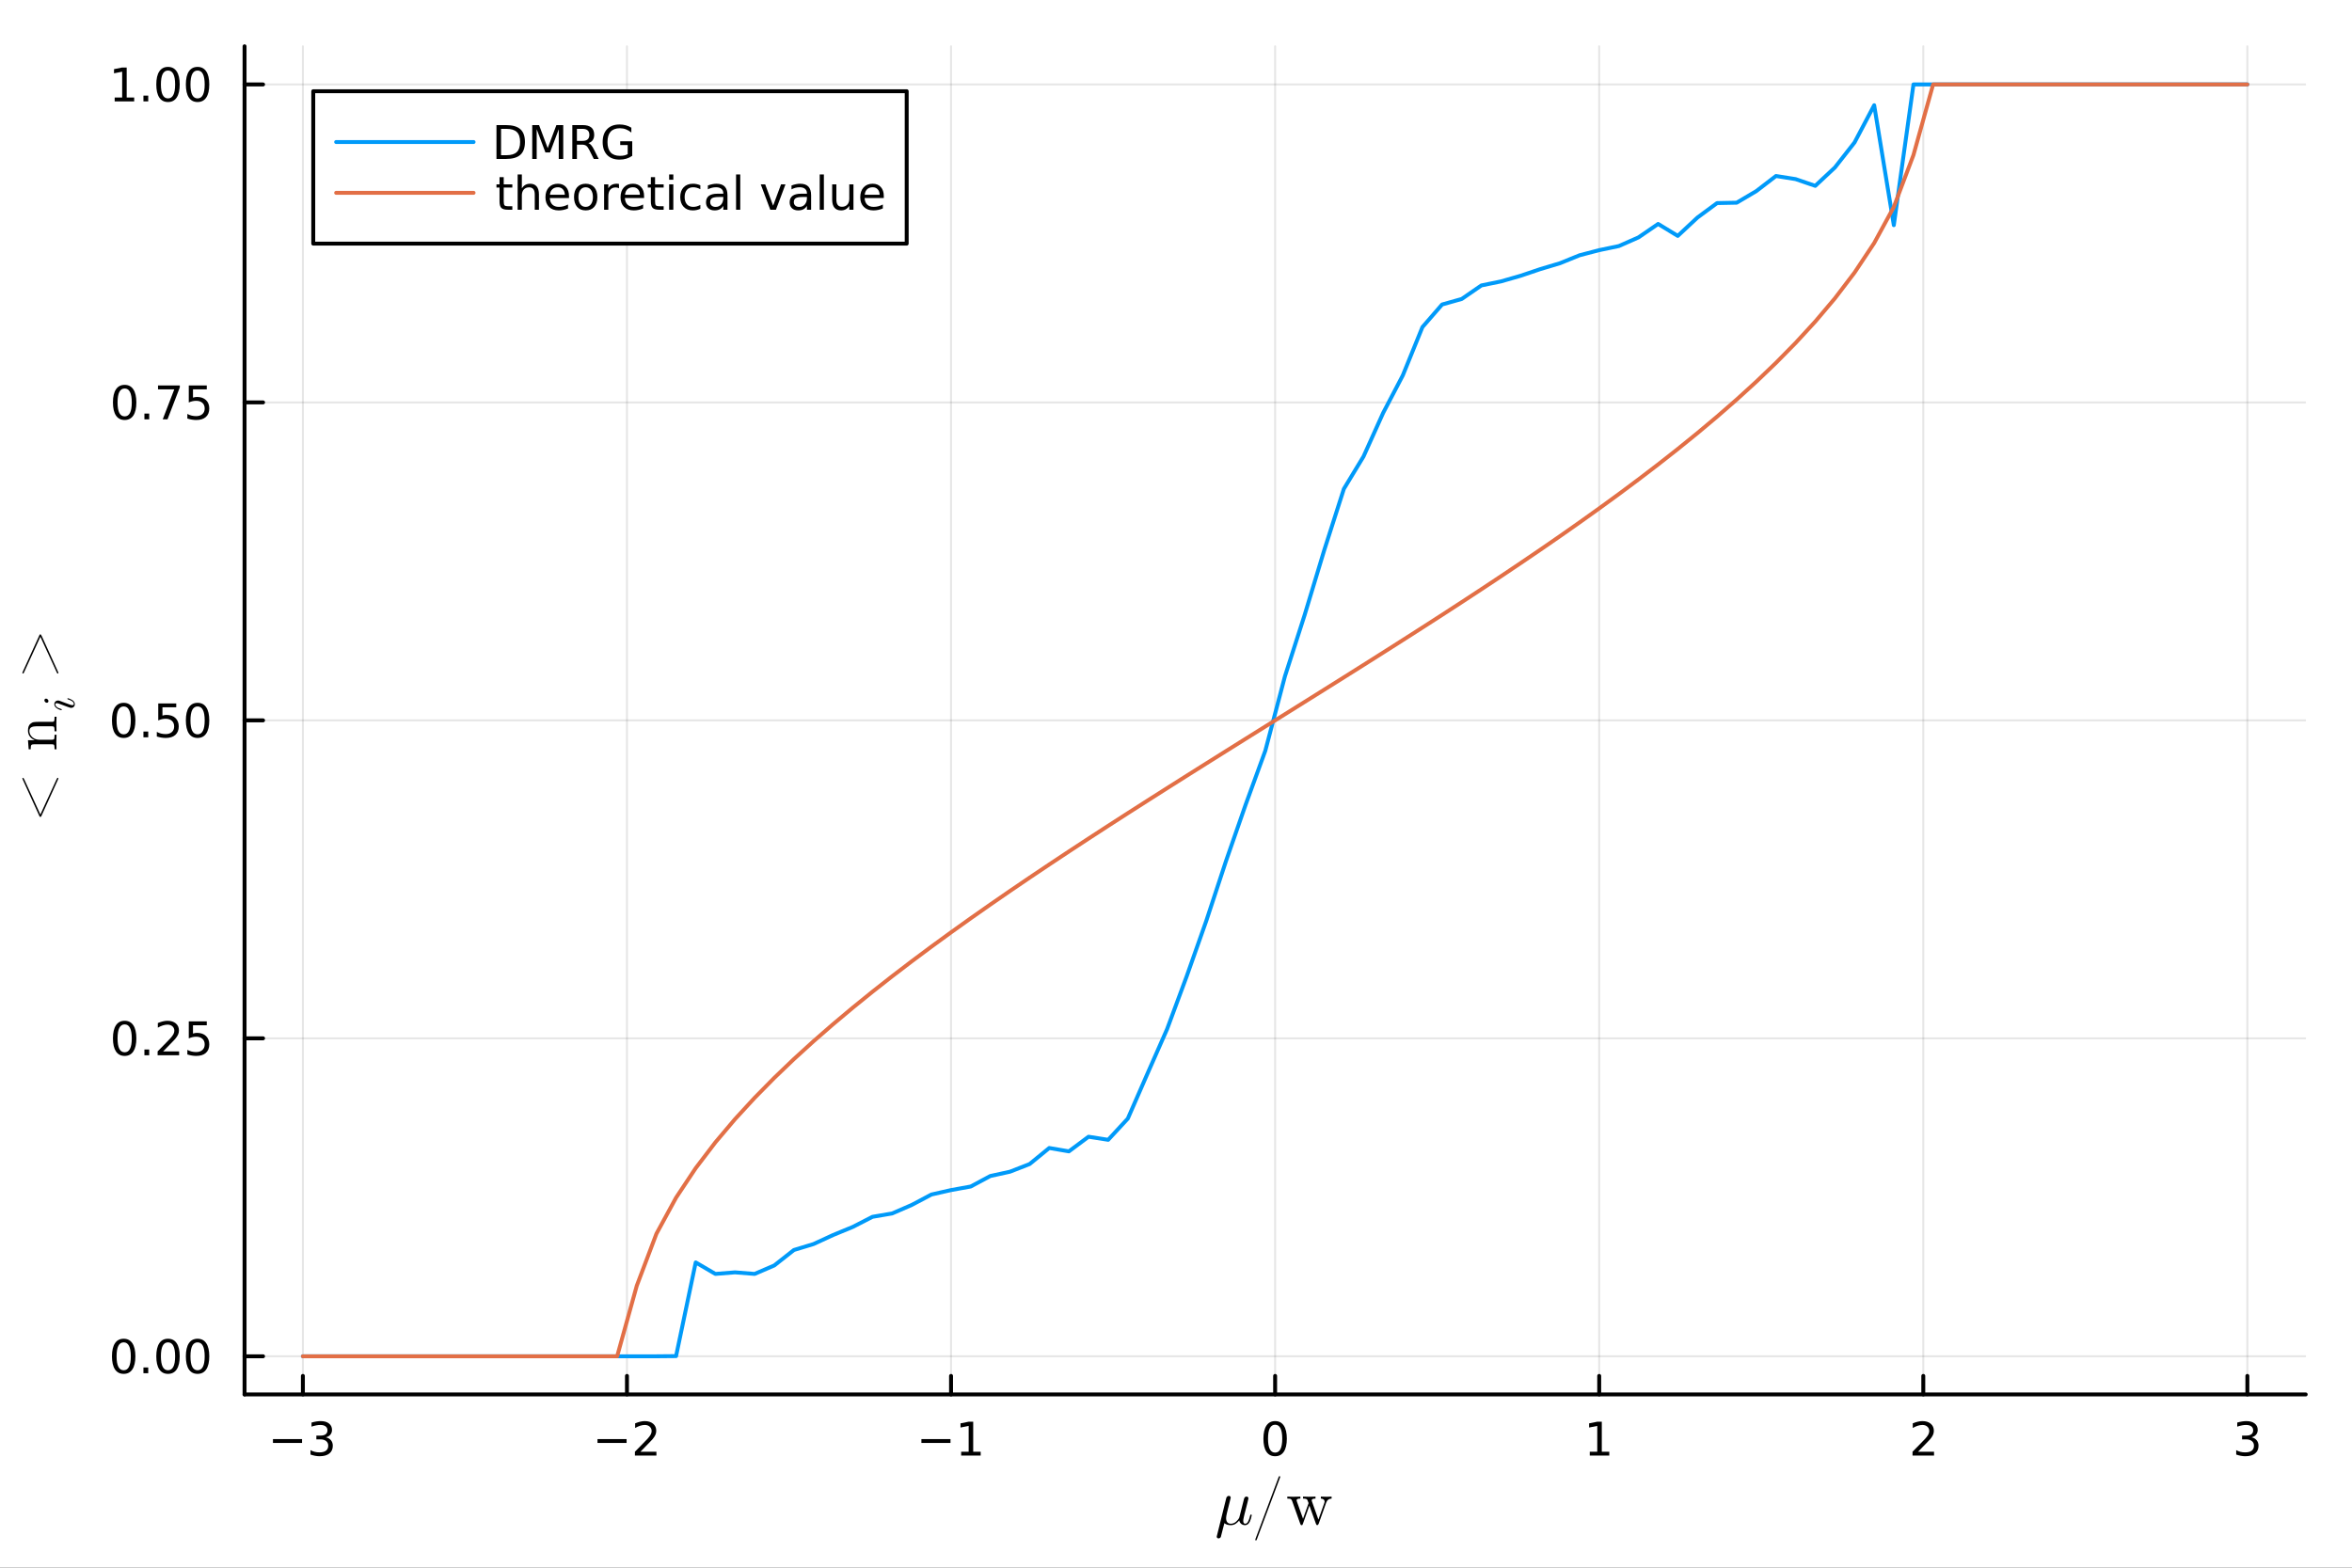 <svg xmlns="http://www.w3.org/2000/svg" xmlns:xlink="http://www.w3.org/1999/xlink" width="600" height="400" viewBox="0 0 2400 1600">
<rect x="0" y="0" width="2400" height="1600" fill="#333333" stroke="none"/>
<defs>
  <clipPath id="clip970">
    <rect x="0" y="0" width="2400" height="1600"></rect>
  </clipPath>
</defs>
<path clip-path="url(#clip970)" d="M0 1600 L2400 1600 L2400 0 L0 0  Z" fill="#ffffff" fill-rule="evenodd" fill-opacity="1"></path>
<defs>
  <clipPath id="clip971">
    <rect x="480" y="0" width="1681" height="1600"></rect>
  </clipPath>
</defs>
<path clip-path="url(#clip970)" d="M249.542 1423.18 L2352.76 1423.18 L2352.76 47.244 L249.542 47.244  Z" fill="#ffffff" fill-rule="evenodd" fill-opacity="1"></path>
<defs>
  <clipPath id="clip972">
    <rect x="249" y="47" width="2104" height="1377"></rect>
  </clipPath>
</defs>
<polyline clip-path="url(#clip972)" style="stroke:#000000; stroke-linecap:round; stroke-linejoin:round; stroke-width:2; stroke-opacity:0.1; fill:none" points="309.067,1423.18 309.067,47.244 "></polyline>
<polyline clip-path="url(#clip972)" style="stroke:#000000; stroke-linecap:round; stroke-linejoin:round; stroke-width:2; stroke-opacity:0.1; fill:none" points="639.761,1423.18 639.761,47.244 "></polyline>
<polyline clip-path="url(#clip972)" style="stroke:#000000; stroke-linecap:round; stroke-linejoin:round; stroke-width:2; stroke-opacity:0.1; fill:none" points="970.455,1423.18 970.455,47.244 "></polyline>
<polyline clip-path="url(#clip972)" style="stroke:#000000; stroke-linecap:round; stroke-linejoin:round; stroke-width:2; stroke-opacity:0.1; fill:none" points="1301.15,1423.18 1301.15,47.244 "></polyline>
<polyline clip-path="url(#clip972)" style="stroke:#000000; stroke-linecap:round; stroke-linejoin:round; stroke-width:2; stroke-opacity:0.1; fill:none" points="1631.84,1423.18 1631.84,47.244 "></polyline>
<polyline clip-path="url(#clip972)" style="stroke:#000000; stroke-linecap:round; stroke-linejoin:round; stroke-width:2; stroke-opacity:0.1; fill:none" points="1962.54,1423.18 1962.54,47.244 "></polyline>
<polyline clip-path="url(#clip972)" style="stroke:#000000; stroke-linecap:round; stroke-linejoin:round; stroke-width:2; stroke-opacity:0.1; fill:none" points="2293.23,1423.18 2293.23,47.244 "></polyline>
<polyline clip-path="url(#clip970)" style="stroke:#000000; stroke-linecap:round; stroke-linejoin:round; stroke-width:4; stroke-opacity:1; fill:none" points="249.542,1423.18 2352.76,1423.18 "></polyline>
<polyline clip-path="url(#clip970)" style="stroke:#000000; stroke-linecap:round; stroke-linejoin:round; stroke-width:4; stroke-opacity:1; fill:none" points="309.067,1423.18 309.067,1404.28 "></polyline>
<polyline clip-path="url(#clip970)" style="stroke:#000000; stroke-linecap:round; stroke-linejoin:round; stroke-width:4; stroke-opacity:1; fill:none" points="639.761,1423.18 639.761,1404.28 "></polyline>
<polyline clip-path="url(#clip970)" style="stroke:#000000; stroke-linecap:round; stroke-linejoin:round; stroke-width:4; stroke-opacity:1; fill:none" points="970.455,1423.18 970.455,1404.28 "></polyline>
<polyline clip-path="url(#clip970)" style="stroke:#000000; stroke-linecap:round; stroke-linejoin:round; stroke-width:4; stroke-opacity:1; fill:none" points="1301.15,1423.18 1301.15,1404.28 "></polyline>
<polyline clip-path="url(#clip970)" style="stroke:#000000; stroke-linecap:round; stroke-linejoin:round; stroke-width:4; stroke-opacity:1; fill:none" points="1631.84,1423.18 1631.84,1404.28 "></polyline>
<polyline clip-path="url(#clip970)" style="stroke:#000000; stroke-linecap:round; stroke-linejoin:round; stroke-width:4; stroke-opacity:1; fill:none" points="1962.54,1423.18 1962.54,1404.28 "></polyline>
<polyline clip-path="url(#clip970)" style="stroke:#000000; stroke-linecap:round; stroke-linejoin:round; stroke-width:4; stroke-opacity:1; fill:none" points="2293.23,1423.18 2293.23,1404.28 "></polyline>
<path clip-path="url(#clip970)" d="M278.535 1468.75 L308.21 1468.75 L308.21 1472.69 L278.535 1472.69 L278.535 1468.75 Z" fill="#000000" fill-rule="nonzero" fill-opacity="1"></path><path clip-path="url(#clip970)" d="M332.47 1466.95 Q335.826 1467.66 337.701 1469.93 Q339.599 1472.2 339.599 1475.53 Q339.599 1480.65 336.081 1483.45 Q332.562 1486.25 326.081 1486.25 Q323.905 1486.25 321.59 1485.81 Q319.298 1485.39 316.845 1484.54 L316.845 1480.02 Q318.789 1481.16 321.104 1481.74 Q323.419 1482.32 325.942 1482.32 Q330.34 1482.32 332.632 1480.58 Q334.946 1478.84 334.946 1475.53 Q334.946 1472.48 332.794 1470.77 Q330.664 1469.03 326.845 1469.03 L322.817 1469.03 L322.817 1465.19 L327.03 1465.19 Q330.479 1465.19 332.308 1463.82 Q334.136 1462.43 334.136 1459.84 Q334.136 1457.18 332.238 1455.77 Q330.363 1454.33 326.845 1454.33 Q324.923 1454.33 322.724 1454.75 Q320.525 1455.16 317.886 1456.04 L317.886 1451.88 Q320.548 1451.14 322.863 1450.77 Q325.201 1450.39 327.261 1450.39 Q332.585 1450.39 335.687 1452.83 Q338.789 1455.23 338.789 1459.35 Q338.789 1462.22 337.146 1464.21 Q335.502 1466.18 332.47 1466.95 Z" fill="#000000" fill-rule="nonzero" fill-opacity="1"></path><path clip-path="url(#clip970)" d="M609.703 1468.75 L639.379 1468.75 L639.379 1472.69 L609.703 1472.69 L609.703 1468.75 Z" fill="#000000" fill-rule="nonzero" fill-opacity="1"></path><path clip-path="url(#clip970)" d="M653.499 1481.64 L669.819 1481.64 L669.819 1485.58 L647.874 1485.58 L647.874 1481.64 Q650.536 1478.89 655.12 1474.26 Q659.726 1469.61 660.907 1468.27 Q663.152 1465.74 664.032 1464.01 Q664.934 1462.25 664.934 1460.56 Q664.934 1457.8 662.99 1456.07 Q661.069 1454.33 657.967 1454.33 Q655.768 1454.33 653.314 1455.09 Q650.884 1455.86 648.106 1457.41 L648.106 1452.69 Q650.93 1451.55 653.384 1450.97 Q655.837 1450.39 657.874 1450.39 Q663.245 1450.39 666.439 1453.08 Q669.633 1455.77 669.633 1460.26 Q669.633 1462.39 668.823 1464.31 Q668.036 1466.2 665.93 1468.8 Q665.351 1469.47 662.249 1472.69 Q659.147 1475.88 653.499 1481.64 Z" fill="#000000" fill-rule="nonzero" fill-opacity="1"></path><path clip-path="url(#clip970)" d="M940.212 1468.75 L969.888 1468.75 L969.888 1472.69 L940.212 1472.69 L940.212 1468.75 Z" fill="#000000" fill-rule="nonzero" fill-opacity="1"></path><path clip-path="url(#clip970)" d="M980.791 1481.64 L988.429 1481.64 L988.429 1455.28 L980.119 1456.95 L980.119 1452.69 L988.383 1451.02 L993.059 1451.02 L993.059 1481.64 L1000.7 1481.64 L1000.7 1485.58 L980.791 1485.58 L980.791 1481.64 Z" fill="#000000" fill-rule="nonzero" fill-opacity="1"></path><path clip-path="url(#clip970)" d="M1301.15 1454.1 Q1297.54 1454.1 1295.71 1457.66 Q1293.9 1461.2 1293.9 1468.33 Q1293.9 1475.44 1295.71 1479.01 Q1297.54 1482.55 1301.15 1482.55 Q1304.78 1482.55 1306.59 1479.01 Q1308.42 1475.44 1308.42 1468.33 Q1308.42 1461.2 1306.59 1457.66 Q1304.78 1454.1 1301.15 1454.1 M1301.15 1450.39 Q1306.96 1450.39 1310.01 1455 Q1313.09 1459.58 1313.09 1468.33 Q1313.09 1477.06 1310.01 1481.67 Q1306.96 1486.25 1301.15 1486.25 Q1295.34 1486.25 1292.26 1481.67 Q1289.2 1477.06 1289.2 1468.33 Q1289.2 1459.58 1292.26 1455 Q1295.34 1450.39 1301.15 1450.39 Z" fill="#000000" fill-rule="nonzero" fill-opacity="1"></path><path clip-path="url(#clip970)" d="M1622.22 1481.64 L1629.86 1481.64 L1629.86 1455.28 L1621.55 1456.95 L1621.55 1452.69 L1629.82 1451.02 L1634.49 1451.02 L1634.49 1481.64 L1642.13 1481.64 L1642.13 1485.58 L1622.22 1485.58 L1622.22 1481.64 Z" fill="#000000" fill-rule="nonzero" fill-opacity="1"></path><path clip-path="url(#clip970)" d="M1957.19 1481.64 L1973.51 1481.64 L1973.51 1485.58 L1951.56 1485.58 L1951.56 1481.64 Q1954.23 1478.89 1958.81 1474.26 Q1963.42 1469.61 1964.6 1468.27 Q1966.84 1465.74 1967.72 1464.01 Q1968.62 1462.25 1968.62 1460.56 Q1968.62 1457.8 1966.68 1456.07 Q1964.76 1454.33 1961.66 1454.33 Q1959.46 1454.33 1957 1455.09 Q1954.57 1455.86 1951.8 1457.41 L1951.8 1452.69 Q1954.62 1451.55 1957.07 1450.97 Q1959.53 1450.39 1961.56 1450.39 Q1966.94 1450.39 1970.13 1453.08 Q1973.32 1455.77 1973.32 1460.26 Q1973.32 1462.39 1972.51 1464.31 Q1971.73 1466.2 1969.62 1468.8 Q1969.04 1469.47 1965.94 1472.69 Q1962.84 1475.88 1957.19 1481.64 Z" fill="#000000" fill-rule="nonzero" fill-opacity="1"></path><path clip-path="url(#clip970)" d="M2297.48 1466.95 Q2300.84 1467.66 2302.71 1469.93 Q2304.61 1472.2 2304.61 1475.53 Q2304.61 1480.65 2301.09 1483.45 Q2297.57 1486.25 2291.09 1486.25 Q2288.91 1486.25 2286.6 1485.81 Q2284.31 1485.39 2281.85 1484.54 L2281.85 1480.02 Q2283.8 1481.16 2286.11 1481.74 Q2288.43 1482.32 2290.95 1482.32 Q2295.35 1482.32 2297.64 1480.58 Q2299.96 1478.84 2299.96 1475.53 Q2299.96 1472.48 2297.8 1470.77 Q2295.67 1469.03 2291.85 1469.03 L2287.83 1469.03 L2287.83 1465.19 L2292.04 1465.19 Q2295.49 1465.19 2297.32 1463.82 Q2299.15 1462.43 2299.15 1459.84 Q2299.15 1457.18 2297.25 1455.77 Q2295.37 1454.33 2291.85 1454.33 Q2289.93 1454.33 2287.73 1454.75 Q2285.53 1455.16 2282.9 1456.04 L2282.9 1451.88 Q2285.56 1451.14 2287.87 1450.77 Q2290.21 1450.39 2292.27 1450.39 Q2297.59 1450.39 2300.7 1452.83 Q2303.8 1455.23 2303.8 1459.35 Q2303.8 1462.22 2302.15 1464.21 Q2300.51 1466.18 2297.48 1466.95 Z" fill="#000000" fill-rule="nonzero" fill-opacity="1"></path><path clip-path="url(#clip970)" d="M1277.31 1546.43 Q1276.47 1550.59 1275.35 1552.97 Q1273.54 1556.61 1270.45 1556.61 Q1268.26 1556.61 1266.59 1555.29 Q1264.94 1553.97 1264.53 1551.78 Q1263.69 1552.78 1263.08 1553.36 Q1262.5 1553.94 1261.34 1554.84 Q1260.21 1555.71 1258.79 1556.16 Q1257.38 1556.61 1255.77 1556.61 Q1251.84 1556.61 1249.36 1554.55 Q1246.01 1568.04 1245.72 1568.72 Q1244.78 1570.1 1243.43 1570.1 Q1242.59 1570.1 1242.08 1569.59 Q1241.56 1569.1 1241.56 1568.33 Q1241.59 1568.07 1241.79 1567.27 L1251.26 1529.1 Q1251.51 1528.07 1252.16 1527.49 Q1252.83 1526.88 1253.22 1526.82 Q1253.61 1526.72 1253.9 1526.72 Q1254.77 1526.72 1255.28 1527.2 Q1255.83 1527.66 1255.83 1528.49 Q1255.83 1528.62 1255.64 1529.36 Q1255.48 1530.07 1255.22 1531.17 Q1254.96 1532.23 1254.83 1532.71 L1252.06 1543.79 Q1251.13 1547.59 1251.13 1549.39 Q1251.13 1552.13 1252.35 1553.65 Q1253.61 1555.13 1256.02 1555.13 Q1257.54 1555.13 1258.95 1554.52 Q1260.37 1553.87 1261.34 1553 Q1262.3 1552.13 1263.08 1551.2 Q1263.85 1550.23 1264.2 1549.62 Q1264.56 1548.98 1264.59 1548.81 L1266.3 1542.08 L1269.42 1529.75 Q1269.61 1528.98 1269.97 1528.46 Q1270.35 1527.91 1270.81 1527.72 Q1271.26 1527.53 1271.51 1527.49 Q1271.77 1527.43 1272 1527.43 Q1272.8 1527.43 1273.35 1527.91 Q1273.9 1528.4 1273.9 1529.23 Q1273.9 1529.39 1273.7 1530.17 Q1273.54 1530.91 1273.29 1532 Q1273.03 1533.07 1272.9 1533.65 Q1271.87 1537.7 1271.77 1538.12 L1269.94 1545.24 Q1269.84 1545.66 1269.52 1547.01 Q1269.23 1548.36 1269.07 1549.07 Q1268.91 1549.75 1268.74 1550.68 Q1268.62 1551.58 1268.62 1552.1 Q1268.62 1555.13 1270.61 1555.13 Q1271.39 1555.13 1272.06 1554.68 Q1272.74 1554.19 1273.19 1553.52 Q1273.67 1552.84 1274.12 1551.68 Q1274.61 1550.49 1274.9 1549.52 Q1275.19 1548.52 1275.6 1546.98 Q1275.77 1546.24 1275.93 1546.01 Q1276.09 1545.79 1276.54 1545.79 Q1277.31 1545.79 1277.31 1546.43 Z" fill="#000000" fill-rule="nonzero" fill-opacity="1"></path><path clip-path="url(#clip970)" d="M1280.93 1571.42 Q1280.93 1571.1 1281.18 1570.39 L1304.47 1508.17 Q1304.47 1508.11 1304.63 1507.75 Q1304.79 1507.4 1304.89 1507.17 Q1304.98 1506.91 1305.18 1506.72 Q1305.4 1506.53 1305.66 1506.53 Q1306.3 1506.53 1306.3 1507.33 Q1306.3 1507.4 1306.11 1508.17 L1282.76 1570.46 Q1282.37 1571.58 1282.12 1571.91 Q1281.89 1572.23 1281.51 1572.23 Q1280.93 1572.23 1280.93 1571.42 Z" fill="#000000" fill-rule="nonzero" fill-opacity="1"></path><path clip-path="url(#clip970)" d="M1313.59 1529.49 L1313.59 1527.43 Q1317.16 1527.62 1319.71 1527.62 Q1320.96 1527.62 1326.92 1527.43 L1326.92 1529.49 Q1323.03 1529.49 1323.03 1531.26 Q1323.03 1531.65 1323.35 1532.45 L1329.63 1550.07 L1335.3 1534.1 Q1334.1 1530.88 1333.78 1530.49 Q1332.98 1529.49 1329.63 1529.49 L1329.63 1527.43 Q1332.59 1527.62 1335.49 1527.62 Q1336.62 1527.62 1342.35 1527.43 L1342.35 1529.49 Q1338.45 1529.49 1338.45 1531.26 Q1338.45 1531.52 1338.77 1532.52 L1345.31 1550.91 L1351.3 1534.03 Q1351.62 1533.16 1351.66 1532.65 Q1351.66 1531.2 1350.63 1530.39 Q1349.6 1529.56 1347.82 1529.49 L1347.82 1527.43 Q1351.59 1527.62 1353.94 1527.62 Q1356.58 1527.62 1358.77 1527.43 L1358.77 1529.49 Q1354.68 1529.62 1353.23 1533.71 L1345.51 1555.35 Q1344.76 1556.54 1344.18 1556.61 Q1343.32 1556.61 1342.86 1555.35 L1336.13 1536.61 L1329.47 1555.29 Q1329.21 1556.09 1328.98 1556.35 Q1328.76 1556.61 1328.15 1556.61 Q1327.57 1556.61 1327.31 1556.25 Q1327.05 1555.93 1326.76 1555.13 L1318.45 1531.78 Q1317.87 1530.26 1317 1529.88 Q1316.17 1529.49 1313.59 1529.49 Z" fill="#000000" fill-rule="nonzero" fill-opacity="1"></path><polyline clip-path="url(#clip972)" style="stroke:#000000; stroke-linecap:round; stroke-linejoin:round; stroke-width:2; stroke-opacity:0.1; fill:none" points="249.542,1384.24 2352.76,1384.24 "></polyline>
<polyline clip-path="url(#clip972)" style="stroke:#000000; stroke-linecap:round; stroke-linejoin:round; stroke-width:2; stroke-opacity:0.1; fill:none" points="249.542,1059.73 2352.76,1059.73 "></polyline>
<polyline clip-path="url(#clip972)" style="stroke:#000000; stroke-linecap:round; stroke-linejoin:round; stroke-width:2; stroke-opacity:0.1; fill:none" points="249.542,735.212 2352.76,735.212 "></polyline>
<polyline clip-path="url(#clip972)" style="stroke:#000000; stroke-linecap:round; stroke-linejoin:round; stroke-width:2; stroke-opacity:0.1; fill:none" points="249.542,410.699 2352.76,410.699 "></polyline>
<polyline clip-path="url(#clip972)" style="stroke:#000000; stroke-linecap:round; stroke-linejoin:round; stroke-width:2; stroke-opacity:0.1; fill:none" points="249.542,86.186 2352.76,86.186 "></polyline>
<polyline clip-path="url(#clip970)" style="stroke:#000000; stroke-linecap:round; stroke-linejoin:round; stroke-width:4; stroke-opacity:1; fill:none" points="249.542,1423.18 249.542,47.244 "></polyline>
<polyline clip-path="url(#clip970)" style="stroke:#000000; stroke-linecap:round; stroke-linejoin:round; stroke-width:4; stroke-opacity:1; fill:none" points="249.542,1384.24 268.44,1384.24 "></polyline>
<polyline clip-path="url(#clip970)" style="stroke:#000000; stroke-linecap:round; stroke-linejoin:round; stroke-width:4; stroke-opacity:1; fill:none" points="249.542,1059.73 268.44,1059.73 "></polyline>
<polyline clip-path="url(#clip970)" style="stroke:#000000; stroke-linecap:round; stroke-linejoin:round; stroke-width:4; stroke-opacity:1; fill:none" points="249.542,735.212 268.44,735.212 "></polyline>
<polyline clip-path="url(#clip970)" style="stroke:#000000; stroke-linecap:round; stroke-linejoin:round; stroke-width:4; stroke-opacity:1; fill:none" points="249.542,410.699 268.44,410.699 "></polyline>
<polyline clip-path="url(#clip970)" style="stroke:#000000; stroke-linecap:round; stroke-linejoin:round; stroke-width:4; stroke-opacity:1; fill:none" points="249.542,86.186 268.44,86.186 "></polyline>
<path clip-path="url(#clip970)" d="M126.205 1370.04 Q122.593 1370.04 120.765 1373.6 Q118.959 1377.14 118.959 1384.27 Q118.959 1391.38 120.765 1394.94 Q122.593 1398.49 126.205 1398.49 Q129.839 1398.49 131.644 1394.94 Q133.473 1391.38 133.473 1384.27 Q133.473 1377.14 131.644 1373.6 Q129.839 1370.04 126.205 1370.04 M126.205 1366.33 Q132.015 1366.33 135.07 1370.94 Q138.149 1375.52 138.149 1384.27 Q138.149 1393 135.07 1397.61 Q132.015 1402.19 126.205 1402.19 Q120.394 1402.19 117.316 1397.61 Q114.26 1393 114.26 1384.27 Q114.26 1375.52 117.316 1370.94 Q120.394 1366.33 126.205 1366.33 Z" fill="#000000" fill-rule="nonzero" fill-opacity="1"></path><path clip-path="url(#clip970)" d="M146.366 1395.64 L151.251 1395.64 L151.251 1401.52 L146.366 1401.52 L146.366 1395.64 Z" fill="#000000" fill-rule="nonzero" fill-opacity="1"></path><path clip-path="url(#clip970)" d="M171.436 1370.04 Q167.825 1370.04 165.996 1373.6 Q164.19 1377.14 164.19 1384.27 Q164.19 1391.38 165.996 1394.94 Q167.825 1398.49 171.436 1398.49 Q175.07 1398.49 176.876 1394.94 Q178.704 1391.38 178.704 1384.27 Q178.704 1377.14 176.876 1373.6 Q175.07 1370.04 171.436 1370.04 M171.436 1366.33 Q177.246 1366.33 180.301 1370.94 Q183.38 1375.52 183.38 1384.27 Q183.38 1393 180.301 1397.61 Q177.246 1402.19 171.436 1402.19 Q165.626 1402.19 162.547 1397.61 Q159.491 1393 159.491 1384.27 Q159.491 1375.52 162.547 1370.94 Q165.626 1366.33 171.436 1366.33 Z" fill="#000000" fill-rule="nonzero" fill-opacity="1"></path><path clip-path="url(#clip970)" d="M201.598 1370.04 Q197.987 1370.04 196.158 1373.6 Q194.352 1377.14 194.352 1384.27 Q194.352 1391.38 196.158 1394.94 Q197.987 1398.49 201.598 1398.49 Q205.232 1398.49 207.037 1394.94 Q208.866 1391.38 208.866 1384.27 Q208.866 1377.14 207.037 1373.6 Q205.232 1370.04 201.598 1370.04 M201.598 1366.33 Q207.408 1366.33 210.463 1370.94 Q213.542 1375.52 213.542 1384.27 Q213.542 1393 210.463 1397.61 Q207.408 1402.19 201.598 1402.19 Q195.787 1402.19 192.709 1397.61 Q189.653 1393 189.653 1384.27 Q189.653 1375.52 192.709 1370.94 Q195.787 1366.33 201.598 1366.33 Z" fill="#000000" fill-rule="nonzero" fill-opacity="1"></path><path clip-path="url(#clip970)" d="M127.2 1045.52 Q123.589 1045.52 121.76 1049.09 Q119.955 1052.63 119.955 1059.76 Q119.955 1066.87 121.76 1070.43 Q123.589 1073.97 127.2 1073.97 Q130.834 1073.97 132.64 1070.43 Q134.468 1066.87 134.468 1059.76 Q134.468 1052.63 132.64 1049.09 Q130.834 1045.52 127.2 1045.52 M127.2 1041.82 Q133.01 1041.82 136.066 1046.43 Q139.144 1051.01 139.144 1059.76 Q139.144 1068.49 136.066 1073.09 Q133.01 1077.68 127.2 1077.68 Q121.39 1077.68 118.311 1073.09 Q115.256 1068.49 115.256 1059.76 Q115.256 1051.01 118.311 1046.43 Q121.39 1041.82 127.2 1041.82 Z" fill="#000000" fill-rule="nonzero" fill-opacity="1"></path><path clip-path="url(#clip970)" d="M147.362 1071.13 L152.246 1071.13 L152.246 1077.01 L147.362 1077.01 L147.362 1071.13 Z" fill="#000000" fill-rule="nonzero" fill-opacity="1"></path><path clip-path="url(#clip970)" d="M166.459 1073.07 L182.778 1073.07 L182.778 1077.01 L160.834 1077.01 L160.834 1073.07 Q163.496 1070.32 168.079 1065.69 Q172.686 1061.03 173.866 1059.69 Q176.112 1057.17 176.991 1055.43 Q177.894 1053.67 177.894 1051.98 Q177.894 1049.23 175.95 1047.49 Q174.028 1045.76 170.927 1045.76 Q168.727 1045.76 166.274 1046.52 Q163.843 1047.28 161.065 1048.83 L161.065 1044.11 Q163.89 1042.98 166.343 1042.4 Q168.797 1041.82 170.834 1041.82 Q176.204 1041.82 179.399 1044.51 Q182.593 1047.19 182.593 1051.68 Q182.593 1053.81 181.783 1055.73 Q180.996 1057.63 178.889 1060.22 Q178.311 1060.89 175.209 1064.11 Q172.107 1067.31 166.459 1073.07 Z" fill="#000000" fill-rule="nonzero" fill-opacity="1"></path><path clip-path="url(#clip970)" d="M192.639 1042.45 L210.996 1042.45 L210.996 1046.38 L196.922 1046.38 L196.922 1054.85 Q197.94 1054.51 198.959 1054.34 Q199.977 1054.16 200.996 1054.16 Q206.783 1054.16 210.162 1057.33 Q213.542 1060.5 213.542 1065.92 Q213.542 1071.5 210.07 1074.6 Q206.598 1077.68 200.278 1077.68 Q198.102 1077.68 195.834 1077.31 Q193.588 1076.94 191.181 1076.19 L191.181 1071.5 Q193.264 1072.63 195.487 1073.19 Q197.709 1073.74 200.186 1073.74 Q204.19 1073.74 206.528 1071.63 Q208.866 1069.53 208.866 1065.92 Q208.866 1062.31 206.528 1060.2 Q204.19 1058.09 200.186 1058.09 Q198.311 1058.09 196.436 1058.51 Q194.584 1058.93 192.639 1059.81 L192.639 1042.45 Z" fill="#000000" fill-rule="nonzero" fill-opacity="1"></path><path clip-path="url(#clip970)" d="M126.205 721.011 Q122.593 721.011 120.765 724.575 Q118.959 728.117 118.959 735.247 Q118.959 742.353 120.765 745.918 Q122.593 749.46 126.205 749.46 Q129.839 749.46 131.644 745.918 Q133.473 742.353 133.473 735.247 Q133.473 728.117 131.644 724.575 Q129.839 721.011 126.205 721.011 M126.205 717.307 Q132.015 717.307 135.07 721.913 Q138.149 726.497 138.149 735.247 Q138.149 743.973 135.07 748.58 Q132.015 753.163 126.205 753.163 Q120.394 753.163 117.316 748.58 Q114.26 743.973 114.26 735.247 Q114.26 726.497 117.316 721.913 Q120.394 717.307 126.205 717.307 Z" fill="#000000" fill-rule="nonzero" fill-opacity="1"></path><path clip-path="url(#clip970)" d="M146.366 746.612 L151.251 746.612 L151.251 752.492 L146.366 752.492 L146.366 746.612 Z" fill="#000000" fill-rule="nonzero" fill-opacity="1"></path><path clip-path="url(#clip970)" d="M161.482 717.932 L179.839 717.932 L179.839 721.867 L165.765 721.867 L165.765 730.339 Q166.783 729.992 167.802 729.83 Q168.82 729.645 169.839 729.645 Q175.626 729.645 179.005 732.816 Q182.385 735.987 182.385 741.404 Q182.385 746.983 178.913 750.085 Q175.44 753.163 169.121 753.163 Q166.945 753.163 164.677 752.793 Q162.431 752.423 160.024 751.682 L160.024 746.983 Q162.107 748.117 164.329 748.673 Q166.552 749.228 169.028 749.228 Q173.033 749.228 175.371 747.122 Q177.709 745.015 177.709 741.404 Q177.709 737.793 175.371 735.687 Q173.033 733.58 169.028 733.58 Q167.153 733.58 165.278 733.997 Q163.427 734.413 161.482 735.293 L161.482 717.932 Z" fill="#000000" fill-rule="nonzero" fill-opacity="1"></path><path clip-path="url(#clip970)" d="M201.598 721.011 Q197.987 721.011 196.158 724.575 Q194.352 728.117 194.352 735.247 Q194.352 742.353 196.158 745.918 Q197.987 749.46 201.598 749.46 Q205.232 749.46 207.037 745.918 Q208.866 742.353 208.866 735.247 Q208.866 728.117 207.037 724.575 Q205.232 721.011 201.598 721.011 M201.598 717.307 Q207.408 717.307 210.463 721.913 Q213.542 726.497 213.542 735.247 Q213.542 743.973 210.463 748.58 Q207.408 753.163 201.598 753.163 Q195.787 753.163 192.709 748.58 Q189.653 743.973 189.653 735.247 Q189.653 726.497 192.709 721.913 Q195.787 717.307 201.598 717.307 Z" fill="#000000" fill-rule="nonzero" fill-opacity="1"></path><path clip-path="url(#clip970)" d="M127.2 396.498 Q123.589 396.498 121.76 400.062 Q119.955 403.604 119.955 410.734 Q119.955 417.84 121.76 421.405 Q123.589 424.946 127.2 424.946 Q130.834 424.946 132.64 421.405 Q134.468 417.84 134.468 410.734 Q134.468 403.604 132.64 400.062 Q130.834 396.498 127.2 396.498 M127.2 392.794 Q133.01 392.794 136.066 397.4 Q139.144 401.984 139.144 410.734 Q139.144 419.46 136.066 424.067 Q133.01 428.65 127.2 428.65 Q121.39 428.65 118.311 424.067 Q115.256 419.46 115.256 410.734 Q115.256 401.984 118.311 397.4 Q121.39 392.794 127.2 392.794 Z" fill="#000000" fill-rule="nonzero" fill-opacity="1"></path><path clip-path="url(#clip970)" d="M147.362 422.099 L152.246 422.099 L152.246 427.979 L147.362 427.979 L147.362 422.099 Z" fill="#000000" fill-rule="nonzero" fill-opacity="1"></path><path clip-path="url(#clip970)" d="M161.251 393.419 L183.473 393.419 L183.473 395.41 L170.927 427.979 L166.042 427.979 L177.848 397.354 L161.251 397.354 L161.251 393.419 Z" fill="#000000" fill-rule="nonzero" fill-opacity="1"></path><path clip-path="url(#clip970)" d="M192.639 393.419 L210.996 393.419 L210.996 397.354 L196.922 397.354 L196.922 405.826 Q197.94 405.479 198.959 405.317 Q199.977 405.132 200.996 405.132 Q206.783 405.132 210.162 408.303 Q213.542 411.474 213.542 416.891 Q213.542 422.47 210.07 425.571 Q206.598 428.65 200.278 428.65 Q198.102 428.65 195.834 428.28 Q193.588 427.909 191.181 427.169 L191.181 422.47 Q193.264 423.604 195.487 424.159 Q197.709 424.715 200.186 424.715 Q204.19 424.715 206.528 422.608 Q208.866 420.502 208.866 416.891 Q208.866 413.28 206.528 411.173 Q204.19 409.067 200.186 409.067 Q198.311 409.067 196.436 409.484 Q194.584 409.9 192.639 410.78 L192.639 393.419 Z" fill="#000000" fill-rule="nonzero" fill-opacity="1"></path><path clip-path="url(#clip970)" d="M117.015 99.531 L124.654 99.531 L124.654 73.165 L116.343 74.832 L116.343 70.572 L124.607 68.906 L129.283 68.906 L129.283 99.531 L136.922 99.531 L136.922 103.466 L117.015 103.466 L117.015 99.531 Z" fill="#000000" fill-rule="nonzero" fill-opacity="1"></path><path clip-path="url(#clip970)" d="M146.366 97.586 L151.251 97.586 L151.251 103.466 L146.366 103.466 L146.366 97.586 Z" fill="#000000" fill-rule="nonzero" fill-opacity="1"></path><path clip-path="url(#clip970)" d="M171.436 71.984 Q167.825 71.984 165.996 75.549 Q164.19 79.091 164.19 86.22 Q164.19 93.327 165.996 96.892 Q167.825 100.433 171.436 100.433 Q175.07 100.433 176.876 96.892 Q178.704 93.327 178.704 86.22 Q178.704 79.091 176.876 75.549 Q175.07 71.984 171.436 71.984 M171.436 68.281 Q177.246 68.281 180.301 72.887 Q183.38 77.47 183.38 86.22 Q183.38 94.947 180.301 99.554 Q177.246 104.137 171.436 104.137 Q165.626 104.137 162.547 99.554 Q159.491 94.947 159.491 86.22 Q159.491 77.47 162.547 72.887 Q165.626 68.281 171.436 68.281 Z" fill="#000000" fill-rule="nonzero" fill-opacity="1"></path><path clip-path="url(#clip970)" d="M201.598 71.984 Q197.987 71.984 196.158 75.549 Q194.352 79.091 194.352 86.22 Q194.352 93.327 196.158 96.892 Q197.987 100.433 201.598 100.433 Q205.232 100.433 207.037 96.892 Q208.866 93.327 208.866 86.22 Q208.866 79.091 207.037 75.549 Q205.232 71.984 201.598 71.984 M201.598 68.281 Q207.408 68.281 210.463 72.887 Q213.542 77.47 213.542 86.22 Q213.542 94.947 210.463 99.554 Q207.408 104.137 201.598 104.137 Q195.787 104.137 192.709 99.554 Q189.653 94.947 189.653 86.22 Q189.653 77.47 192.709 72.887 Q195.787 68.281 201.598 68.281 Z" fill="#000000" fill-rule="nonzero" fill-opacity="1"></path><path clip-path="url(#clip970)" d="M41.206 833.828 Q40.691 833.828 40.143 832.765 L23.46 796.18 Q22.816 794.859 22.816 794.505 Q22.816 793.861 23.46 793.861 Q23.976 793.861 24.716 795.374 L39.499 827.548 Q40.433 829.513 41.206 831.381 Q42.011 829.545 42.913 827.548 L57.695 795.374 Q58.339 793.861 58.951 793.861 Q59.595 793.861 59.595 794.505 Q59.595 794.827 58.951 796.18 L42.269 832.765 Q41.85 833.764 41.206 833.828 Z" fill="#000000" fill-rule="nonzero" fill-opacity="1"></path><path clip-path="url(#clip970)" d="M57.695 764.711 L55.666 764.711 Q55.666 761.201 55.248 760.396 Q54.797 759.591 52.671 759.591 L34.99 759.591 Q32.542 759.591 31.93 760.46 Q31.319 761.298 31.319 764.711 L29.257 764.711 L28.549 755.436 L35.473 755.436 Q28.549 752.344 28.549 745.678 Q28.549 740.718 30.997 738.753 Q32.639 737.304 34.475 737.014 Q36.31 736.692 41.077 736.692 L53.669 736.692 Q55.054 736.628 55.376 735.565 Q55.666 734.502 55.666 731.539 L57.695 731.539 Q57.502 738.27 57.502 738.947 Q57.502 739.462 57.695 746.386 L55.666 746.386 Q55.666 742.876 55.248 742.071 Q54.797 741.233 52.671 741.233 L37.309 741.233 Q33.959 741.233 31.995 742.264 Q29.998 743.294 29.998 746.129 Q29.998 749.542 32.864 752.28 Q35.731 755.017 40.562 755.017 L52.671 755.017 Q54.797 755.017 55.248 754.212 Q55.666 753.375 55.666 749.897 L57.695 749.897 Q57.502 756.628 57.502 757.272 Q57.502 757.787 57.695 764.711 Z" fill="#000000" fill-rule="nonzero" fill-opacity="1"></path><path clip-path="url(#clip970)" d="M46.977 713.037 Q47.969 713.037 48.713 713.849 Q49.435 714.638 49.435 715.494 Q49.435 716.283 48.961 716.779 Q48.465 717.253 47.767 717.253 Q46.842 717.253 46.076 716.464 Q45.309 715.675 45.309 714.75 Q45.309 713.984 45.783 713.51 Q46.256 713.037 46.977 713.037 M69.228 712.631 Q69.409 712.631 70.13 712.834 Q70.829 713.037 71.911 713.533 Q72.971 714.006 73.963 714.66 Q74.955 715.314 75.654 716.396 Q76.353 717.456 76.353 718.673 Q76.353 720.319 75.27 721.401 Q74.188 722.46 72.565 722.46 Q71.686 722.46 68.868 721.401 Q60.662 718.335 60.324 718.222 Q59.039 717.704 57.911 717.704 Q57.393 717.704 57.077 717.816 Q56.739 717.929 56.626 718.155 Q56.491 718.38 56.469 718.515 Q56.446 718.628 56.446 718.853 Q56.446 720.184 57.799 721.423 Q59.151 722.663 62.172 723.52 Q62.736 723.7 62.871 723.813 Q63.006 723.926 63.006 724.264 Q62.984 724.828 62.533 724.828 Q62.398 724.828 61.879 724.67 Q61.338 724.512 60.526 724.219 Q59.692 723.926 58.836 723.407 Q57.956 722.889 57.19 722.258 Q56.423 721.604 55.928 720.679 Q55.431 719.755 55.431 718.718 Q55.431 717.027 56.536 715.99 Q57.618 714.931 59.219 714.931 Q60.098 714.931 61.654 715.539 Q63.683 716.283 64.336 716.554 L69.183 718.357 Q70.942 719.011 71.483 719.214 Q72.001 719.394 72.633 719.552 Q73.241 719.688 73.805 719.688 Q74.594 719.688 74.955 719.44 Q75.315 719.169 75.315 718.583 Q75.315 716.96 73.715 715.765 Q72.092 714.57 69.612 713.871 Q69.544 713.849 69.431 713.826 Q68.868 713.646 68.8 713.465 Q68.778 713.375 68.778 713.195 Q68.778 712.631 69.228 712.631 Z" fill="#000000" fill-rule="nonzero" fill-opacity="1"></path><path clip-path="url(#clip970)" d="M58.951 687.41 Q58.565 687.41 58.339 687.12 Q58.146 686.798 57.695 685.832 L42.913 653.626 Q41.721 651.114 41.206 649.826 Q40.691 651.146 39.499 653.626 L24.716 685.832 Q24.652 685.961 24.523 686.251 Q24.394 686.54 24.298 686.734 Q24.201 686.895 24.072 687.056 Q23.911 687.217 23.782 687.313 Q23.654 687.41 23.46 687.41 Q22.816 687.41 22.816 686.669 Q22.816 686.347 23.46 685.027 L40.143 648.441 Q40.143 648.376 40.24 648.215 Q40.336 648.022 40.465 647.893 Q40.562 647.765 40.658 647.636 Q40.755 647.507 40.884 647.443 Q41.013 647.378 41.206 647.378 Q41.785 647.443 42.655 649.278 L58.951 685.027 Q59.595 686.347 59.595 686.669 Q59.595 687.41 58.951 687.41 Z" fill="#000000" fill-rule="nonzero" fill-opacity="1"></path><polyline clip-path="url(#clip972)" style="stroke:#009af9; stroke-linecap:round; stroke-linejoin:round; stroke-width:4; stroke-opacity:1; fill:none" points="309.067,1384.24 329.109,1384.24 349.151,1384.24 369.193,1384.24 389.235,1384.24 409.277,1384.24 429.319,1384.24 449.361,1384.24 469.403,1384.24 489.446,1384.24 509.488,1384.24 529.53,1384.24 549.572,1384.24 569.614,1384.24 589.656,1384.24 609.698,1384.24 629.74,1384.24 649.782,1384.24 669.824,1384.24 689.866,1384.06 709.908,1288.44 729.95,1300.17 749.992,1298.58 770.034,1300.17 790.076,1291.55 810.118,1275.77 830.161,1269.68 850.203,1260.44 870.245,1252.18 890.287,1241.89 910.329,1238.47 930.371,1229.77 950.413,1219.15 970.455,1214.61 990.497,1210.98 1010.54,1200.25 1030.58,1195.86 1050.62,1188.05 1070.67,1171.66 1090.71,1175.09 1110.75,1160.16 1130.79,1163.31 1150.83,1141.65 1170.88,1095.77 1190.92,1050.28 1210.96,996.248 1231,939.523 1251.04,878.71 1271.09,821.155 1291.13,766.213 1311.17,690.215 1331.21,627.822 1351.25,561.559 1371.3,498.937 1391.34,465.903 1411.38,421.416 1431.42,383.16 1451.46,333.836 1471.51,310.781 1491.55,305.139 1511.59,291.317 1531.63,287.21 1551.67,281.439 1571.72,274.665 1591.76,268.673 1611.8,260.532 1631.84,255.303 1651.89,251.128 1671.93,242.289 1691.97,228.559 1712.01,240.759 1732.05,222.063 1752.1,207.268 1772.14,206.864 1792.18,195.018 1812.22,179.623 1832.26,182.809 1852.31,189.68 1872.35,170.942 1892.39,145.399 1912.43,107.404 1932.47,229.795 1952.52,86.186 1972.56,86.186 1992.6,86.186 2012.64,86.186 2032.68,86.186 2052.73,86.186 2072.77,86.186 2092.81,86.186 2112.85,86.186 2132.89,86.186 2152.94,86.186 2172.98,86.186 2193.02,86.186 2213.06,86.186 2233.1,86.186 2253.15,86.186 2273.19,86.186 2293.23,86.186 "></polyline>
<polyline clip-path="url(#clip972)" style="stroke:#e26f46; stroke-linecap:round; stroke-linejoin:round; stroke-width:4; stroke-opacity:1; fill:none" points="309.067,1384.24 329.109,1384.24 349.151,1384.24 369.193,1384.24 389.235,1384.24 409.277,1384.24 429.319,1384.24 449.361,1384.24 469.403,1384.24 489.446,1384.24 509.488,1384.24 529.53,1384.24 549.572,1384.24 569.614,1384.24 589.656,1384.24 609.698,1384.24 629.74,1384.24 649.782,1312.22 669.824,1259.18 689.866,1222.37 709.908,1192.22 729.95,1165.93 749.992,1142.24 770.034,1120.45 790.076,1100.1 810.118,1080.91 830.161,1062.67 850.203,1045.2 870.245,1028.4 890.287,1012.16 910.329,996.42 930.371,981.104 950.413,966.164 970.455,951.554 990.497,937.237 1010.54,923.179 1030.58,909.351 1050.62,895.728 1070.67,882.286 1090.71,869.005 1110.75,855.866 1130.79,842.851 1150.83,829.945 1170.88,817.132 1190.92,804.399 1210.96,791.731 1231,779.117 1251.04,766.544 1271.09,753.999 1291.13,741.473 1311.17,728.951 1331.21,716.424 1351.25,703.88 1371.3,691.307 1391.34,678.693 1411.38,666.025 1431.42,653.292 1451.46,640.479 1471.51,627.573 1491.55,614.558 1511.59,601.419 1531.63,588.138 1551.67,574.696 1571.72,561.073 1591.76,547.245 1611.8,533.187 1631.84,518.87 1651.89,504.26 1671.93,489.32 1691.97,474.004 1712.01,458.26 1732.05,442.026 1752.1,425.223 1772.14,407.758 1792.18,389.509 1812.22,370.319 1832.26,349.976 1852.31,328.181 1872.35,304.494 1892.39,278.207 1912.43,248.05 1932.47,211.242 1952.52,158.203 1972.56,86.186 1992.6,86.186 2012.64,86.186 2032.68,86.186 2052.73,86.186 2072.77,86.186 2092.81,86.186 2112.85,86.186 2132.89,86.186 2152.94,86.186 2172.98,86.186 2193.02,86.186 2213.06,86.186 2233.1,86.186 2253.15,86.186 2273.19,86.186 2293.23,86.186 "></polyline>
<path clip-path="url(#clip970)" d="M319.649 248.629 L925.2 248.629 L925.2 93.109 L319.649 93.109  Z" fill="#ffffff" fill-rule="evenodd" fill-opacity="1"></path>
<polyline clip-path="url(#clip970)" style="stroke:#000000; stroke-linecap:round; stroke-linejoin:round; stroke-width:4; stroke-opacity:1; fill:none" points="319.649,248.629 925.2,248.629 925.2,93.109 319.649,93.109 319.649,248.629 "></polyline>
<polyline clip-path="url(#clip970)" style="stroke:#009af9; stroke-linecap:round; stroke-linejoin:round; stroke-width:4; stroke-opacity:1; fill:none" points="343.018,144.949 483.232,144.949 "></polyline>
<path clip-path="url(#clip970)" d="M511.277 131.511 L511.277 158.386 L516.926 158.386 Q524.078 158.386 527.388 155.145 Q530.722 151.905 530.722 144.914 Q530.722 137.969 527.388 134.752 Q524.078 131.511 516.926 131.511 L511.277 131.511 M506.602 127.669 L516.208 127.669 Q526.254 127.669 530.953 131.858 Q535.652 136.025 535.652 144.914 Q535.652 153.849 530.93 158.039 Q526.208 162.229 516.208 162.229 L506.602 162.229 L506.602 127.669 Z" fill="#000000" fill-rule="nonzero" fill-opacity="1"></path><path clip-path="url(#clip970)" d="M543.106 127.669 L550.073 127.669 L558.893 151.187 L567.759 127.669 L574.726 127.669 L574.726 162.229 L570.166 162.229 L570.166 131.882 L561.254 155.585 L556.555 155.585 L547.643 131.882 L547.643 162.229 L543.106 162.229 L543.106 127.669 Z" fill="#000000" fill-rule="nonzero" fill-opacity="1"></path><path clip-path="url(#clip970)" d="M600.397 146.025 Q601.902 146.534 603.314 148.201 Q604.749 149.868 606.184 152.784 L610.93 162.229 L605.907 162.229 L601.485 153.363 Q599.772 149.891 598.152 148.756 Q596.555 147.622 593.777 147.622 L588.684 147.622 L588.684 162.229 L584.008 162.229 L584.008 127.669 L594.564 127.669 Q600.49 127.669 603.407 130.145 Q606.323 132.622 606.323 137.622 Q606.323 140.886 604.795 143.039 Q603.291 145.192 600.397 146.025 M588.684 131.511 L588.684 143.78 L594.564 143.78 Q597.944 143.78 599.657 142.229 Q601.393 140.655 601.393 137.622 Q601.393 134.59 599.657 133.062 Q597.944 131.511 594.564 131.511 L588.684 131.511 Z" fill="#000000" fill-rule="nonzero" fill-opacity="1"></path><path clip-path="url(#clip970)" d="M640.513 157.298 L640.513 148.016 L632.874 148.016 L632.874 144.173 L645.142 144.173 L645.142 159.011 Q642.434 160.932 639.17 161.928 Q635.906 162.9 632.203 162.9 Q624.101 162.9 619.518 158.178 Q614.957 153.432 614.957 144.983 Q614.957 136.511 619.518 131.789 Q624.101 127.044 632.203 127.044 Q635.582 127.044 638.615 127.877 Q641.67 128.71 644.24 130.331 L644.24 135.307 Q641.647 133.108 638.73 131.997 Q635.814 130.886 632.596 130.886 Q626.254 130.886 623.059 134.428 Q619.888 137.969 619.888 144.983 Q619.888 151.974 623.059 155.516 Q626.254 159.057 632.596 159.057 Q635.073 159.057 637.017 158.641 Q638.962 158.201 640.513 157.298 Z" fill="#000000" fill-rule="nonzero" fill-opacity="1"></path><polyline clip-path="url(#clip970)" style="stroke:#e26f46; stroke-linecap:round; stroke-linejoin:round; stroke-width:4; stroke-opacity:1; fill:none" points="343.018,196.789 483.232,196.789 "></polyline>
<path clip-path="url(#clip970)" d="M514.009 180.782 L514.009 188.143 L522.782 188.143 L522.782 191.453 L514.009 191.453 L514.009 205.527 Q514.009 208.698 514.865 209.601 Q515.745 210.504 518.407 210.504 L522.782 210.504 L522.782 214.069 L518.407 214.069 Q513.476 214.069 511.601 212.24 Q509.726 210.388 509.726 205.527 L509.726 191.453 L506.602 191.453 L506.602 188.143 L509.726 188.143 L509.726 180.782 L514.009 180.782 Z" fill="#000000" fill-rule="nonzero" fill-opacity="1"></path><path clip-path="url(#clip970)" d="M549.935 198.421 L549.935 214.069 L545.675 214.069 L545.675 198.559 Q545.675 194.879 544.24 193.05 Q542.805 191.222 539.935 191.222 Q536.486 191.222 534.495 193.421 Q532.504 195.62 532.504 199.416 L532.504 214.069 L528.222 214.069 L528.222 178.05 L532.504 178.05 L532.504 192.171 Q534.032 189.833 536.092 188.675 Q538.175 187.518 540.884 187.518 Q545.351 187.518 547.643 190.296 Q549.935 193.05 549.935 198.421 Z" fill="#000000" fill-rule="nonzero" fill-opacity="1"></path><path clip-path="url(#clip970)" d="M580.606 200.041 L580.606 202.124 L561.023 202.124 Q561.3 206.522 563.661 208.837 Q566.046 211.129 570.282 211.129 Q572.735 211.129 575.027 210.527 Q577.342 209.925 579.61 208.721 L579.61 212.749 Q577.319 213.721 574.911 214.231 Q572.504 214.74 570.027 214.74 Q563.823 214.74 560.189 211.129 Q556.578 207.518 556.578 201.36 Q556.578 194.995 560.004 191.268 Q563.453 187.518 569.286 187.518 Q574.518 187.518 577.55 190.897 Q580.606 194.254 580.606 200.041 M576.347 198.791 Q576.3 195.296 574.379 193.212 Q572.481 191.129 569.333 191.129 Q565.768 191.129 563.615 193.143 Q561.485 195.157 561.161 198.814 L576.347 198.791 Z" fill="#000000" fill-rule="nonzero" fill-opacity="1"></path><path clip-path="url(#clip970)" d="M597.643 191.129 Q594.217 191.129 592.226 193.814 Q590.235 196.476 590.235 201.129 Q590.235 205.782 592.203 208.467 Q594.194 211.129 597.643 211.129 Q601.045 211.129 603.036 208.444 Q605.027 205.758 605.027 201.129 Q605.027 196.522 603.036 193.837 Q601.045 191.129 597.643 191.129 M597.643 187.518 Q603.198 187.518 606.369 191.129 Q609.541 194.74 609.541 201.129 Q609.541 207.495 606.369 211.129 Q603.198 214.74 597.643 214.74 Q592.064 214.74 588.893 211.129 Q585.745 207.495 585.745 201.129 Q585.745 194.74 588.893 191.129 Q592.064 187.518 597.643 187.518 Z" fill="#000000" fill-rule="nonzero" fill-opacity="1"></path><path clip-path="url(#clip970)" d="M631.624 192.124 Q630.906 191.708 630.05 191.522 Q629.217 191.314 628.198 191.314 Q624.587 191.314 622.643 193.675 Q620.721 196.013 620.721 200.411 L620.721 214.069 L616.439 214.069 L616.439 188.143 L620.721 188.143 L620.721 192.171 Q622.064 189.809 624.217 188.675 Q626.369 187.518 629.448 187.518 Q629.888 187.518 630.42 187.587 Q630.953 187.634 631.601 187.749 L631.624 192.124 Z" fill="#000000" fill-rule="nonzero" fill-opacity="1"></path><path clip-path="url(#clip970)" d="M657.226 200.041 L657.226 202.124 L637.642 202.124 Q637.92 206.522 640.281 208.837 Q642.666 211.129 646.902 211.129 Q649.355 211.129 651.647 210.527 Q653.962 209.925 656.23 208.721 L656.23 212.749 Q653.939 213.721 651.531 214.231 Q649.124 214.74 646.647 214.74 Q640.443 214.74 636.809 211.129 Q633.198 207.518 633.198 201.36 Q633.198 194.995 636.624 191.268 Q640.073 187.518 645.906 187.518 Q651.138 187.518 654.17 190.897 Q657.226 194.254 657.226 200.041 M652.966 198.791 Q652.92 195.296 650.999 193.212 Q649.101 191.129 645.953 191.129 Q642.388 191.129 640.235 193.143 Q638.105 195.157 637.781 198.814 L652.966 198.791 Z" fill="#000000" fill-rule="nonzero" fill-opacity="1"></path><path clip-path="url(#clip970)" d="M668.429 180.782 L668.429 188.143 L677.202 188.143 L677.202 191.453 L668.429 191.453 L668.429 205.527 Q668.429 208.698 669.286 209.601 Q670.165 210.504 672.827 210.504 L677.202 210.504 L677.202 214.069 L672.827 214.069 Q667.897 214.069 666.022 212.24 Q664.147 210.388 664.147 205.527 L664.147 191.453 L661.022 191.453 L661.022 188.143 L664.147 188.143 L664.147 180.782 L668.429 180.782 Z" fill="#000000" fill-rule="nonzero" fill-opacity="1"></path><path clip-path="url(#clip970)" d="M682.804 188.143 L687.064 188.143 L687.064 214.069 L682.804 214.069 L682.804 188.143 M682.804 178.05 L687.064 178.05 L687.064 183.444 L682.804 183.444 L682.804 178.05 Z" fill="#000000" fill-rule="nonzero" fill-opacity="1"></path><path clip-path="url(#clip970)" d="M714.633 189.138 L714.633 193.12 Q712.827 192.124 710.999 191.638 Q709.193 191.129 707.341 191.129 Q703.198 191.129 700.906 193.768 Q698.614 196.384 698.614 201.129 Q698.614 205.874 700.906 208.513 Q703.198 211.129 707.341 211.129 Q709.193 211.129 710.999 210.643 Q712.827 210.133 714.633 209.138 L714.633 213.073 Q712.85 213.907 710.929 214.323 Q709.031 214.74 706.878 214.74 Q701.022 214.74 697.573 211.059 Q694.124 207.379 694.124 201.129 Q694.124 194.786 697.596 191.152 Q701.091 187.518 707.156 187.518 Q709.124 187.518 710.999 187.935 Q712.874 188.328 714.633 189.138 Z" fill="#000000" fill-rule="nonzero" fill-opacity="1"></path><path clip-path="url(#clip970)" d="M733.823 201.036 Q728.661 201.036 726.67 202.217 Q724.679 203.397 724.679 206.245 Q724.679 208.513 726.161 209.856 Q727.665 211.175 730.235 211.175 Q733.776 211.175 735.906 208.675 Q738.059 206.152 738.059 201.985 L738.059 201.036 L733.823 201.036 M742.318 199.277 L742.318 214.069 L738.059 214.069 L738.059 210.133 Q736.6 212.495 734.424 213.629 Q732.248 214.74 729.1 214.74 Q725.119 214.74 722.758 212.518 Q720.42 210.272 720.42 206.522 Q720.42 202.147 723.336 199.925 Q726.276 197.703 732.086 197.703 L738.059 197.703 L738.059 197.286 Q738.059 194.347 736.114 192.749 Q734.193 191.129 730.698 191.129 Q728.475 191.129 726.369 191.661 Q724.262 192.194 722.318 193.259 L722.318 189.323 Q724.656 188.421 726.855 187.981 Q729.054 187.518 731.137 187.518 Q736.762 187.518 739.54 190.434 Q742.318 193.351 742.318 199.277 Z" fill="#000000" fill-rule="nonzero" fill-opacity="1"></path><path clip-path="url(#clip970)" d="M751.091 178.05 L755.35 178.05 L755.35 214.069 L751.091 214.069 L751.091 178.05 Z" fill="#000000" fill-rule="nonzero" fill-opacity="1"></path><path clip-path="url(#clip970)" d="M776.276 188.143 L780.79 188.143 L788.892 209.902 L796.993 188.143 L801.507 188.143 L791.785 214.069 L785.998 214.069 L776.276 188.143 Z" fill="#000000" fill-rule="nonzero" fill-opacity="1"></path><path clip-path="url(#clip970)" d="M819.169 201.036 Q814.007 201.036 812.017 202.217 Q810.026 203.397 810.026 206.245 Q810.026 208.513 811.507 209.856 Q813.012 211.175 815.581 211.175 Q819.123 211.175 821.253 208.675 Q823.405 206.152 823.405 201.985 L823.405 201.036 L819.169 201.036 M827.665 199.277 L827.665 214.069 L823.405 214.069 L823.405 210.133 Q821.947 212.495 819.771 213.629 Q817.595 214.74 814.447 214.74 Q810.466 214.74 808.105 212.518 Q805.767 210.272 805.767 206.522 Q805.767 202.147 808.683 199.925 Q811.623 197.703 817.433 197.703 L823.405 197.703 L823.405 197.286 Q823.405 194.347 821.461 192.749 Q819.54 191.129 816.044 191.129 Q813.822 191.129 811.716 191.661 Q809.609 192.194 807.665 193.259 L807.665 189.323 Q810.003 188.421 812.202 187.981 Q814.401 187.518 816.484 187.518 Q822.109 187.518 824.887 190.434 Q827.665 193.351 827.665 199.277 Z" fill="#000000" fill-rule="nonzero" fill-opacity="1"></path><path clip-path="url(#clip970)" d="M836.438 178.05 L840.697 178.05 L840.697 214.069 L836.438 214.069 L836.438 178.05 Z" fill="#000000" fill-rule="nonzero" fill-opacity="1"></path><path clip-path="url(#clip970)" d="M849.169 203.837 L849.169 188.143 L853.428 188.143 L853.428 203.675 Q853.428 207.356 854.864 209.208 Q856.299 211.036 859.169 211.036 Q862.618 211.036 864.609 208.837 Q866.623 206.638 866.623 202.842 L866.623 188.143 L870.882 188.143 L870.882 214.069 L866.623 214.069 L866.623 210.087 Q865.072 212.448 863.012 213.606 Q860.975 214.74 858.266 214.74 Q853.799 214.74 851.484 211.962 Q849.169 209.184 849.169 203.837 M859.887 187.518 L859.887 187.518 Z" fill="#000000" fill-rule="nonzero" fill-opacity="1"></path><path clip-path="url(#clip970)" d="M901.831 200.041 L901.831 202.124 L882.248 202.124 Q882.525 206.522 884.887 208.837 Q887.271 211.129 891.507 211.129 Q893.961 211.129 896.252 210.527 Q898.567 209.925 900.836 208.721 L900.836 212.749 Q898.544 213.721 896.136 214.231 Q893.729 214.74 891.252 214.74 Q885.049 214.74 881.414 211.129 Q877.803 207.518 877.803 201.36 Q877.803 194.995 881.229 191.268 Q884.678 187.518 890.511 187.518 Q895.743 187.518 898.775 190.897 Q901.831 194.254 901.831 200.041 M897.572 198.791 Q897.525 195.296 895.604 193.212 Q893.706 191.129 890.558 191.129 Q886.993 191.129 884.84 193.143 Q882.711 195.157 882.387 198.814 L897.572 198.791 Z" fill="#000000" fill-rule="nonzero" fill-opacity="1"></path></svg>